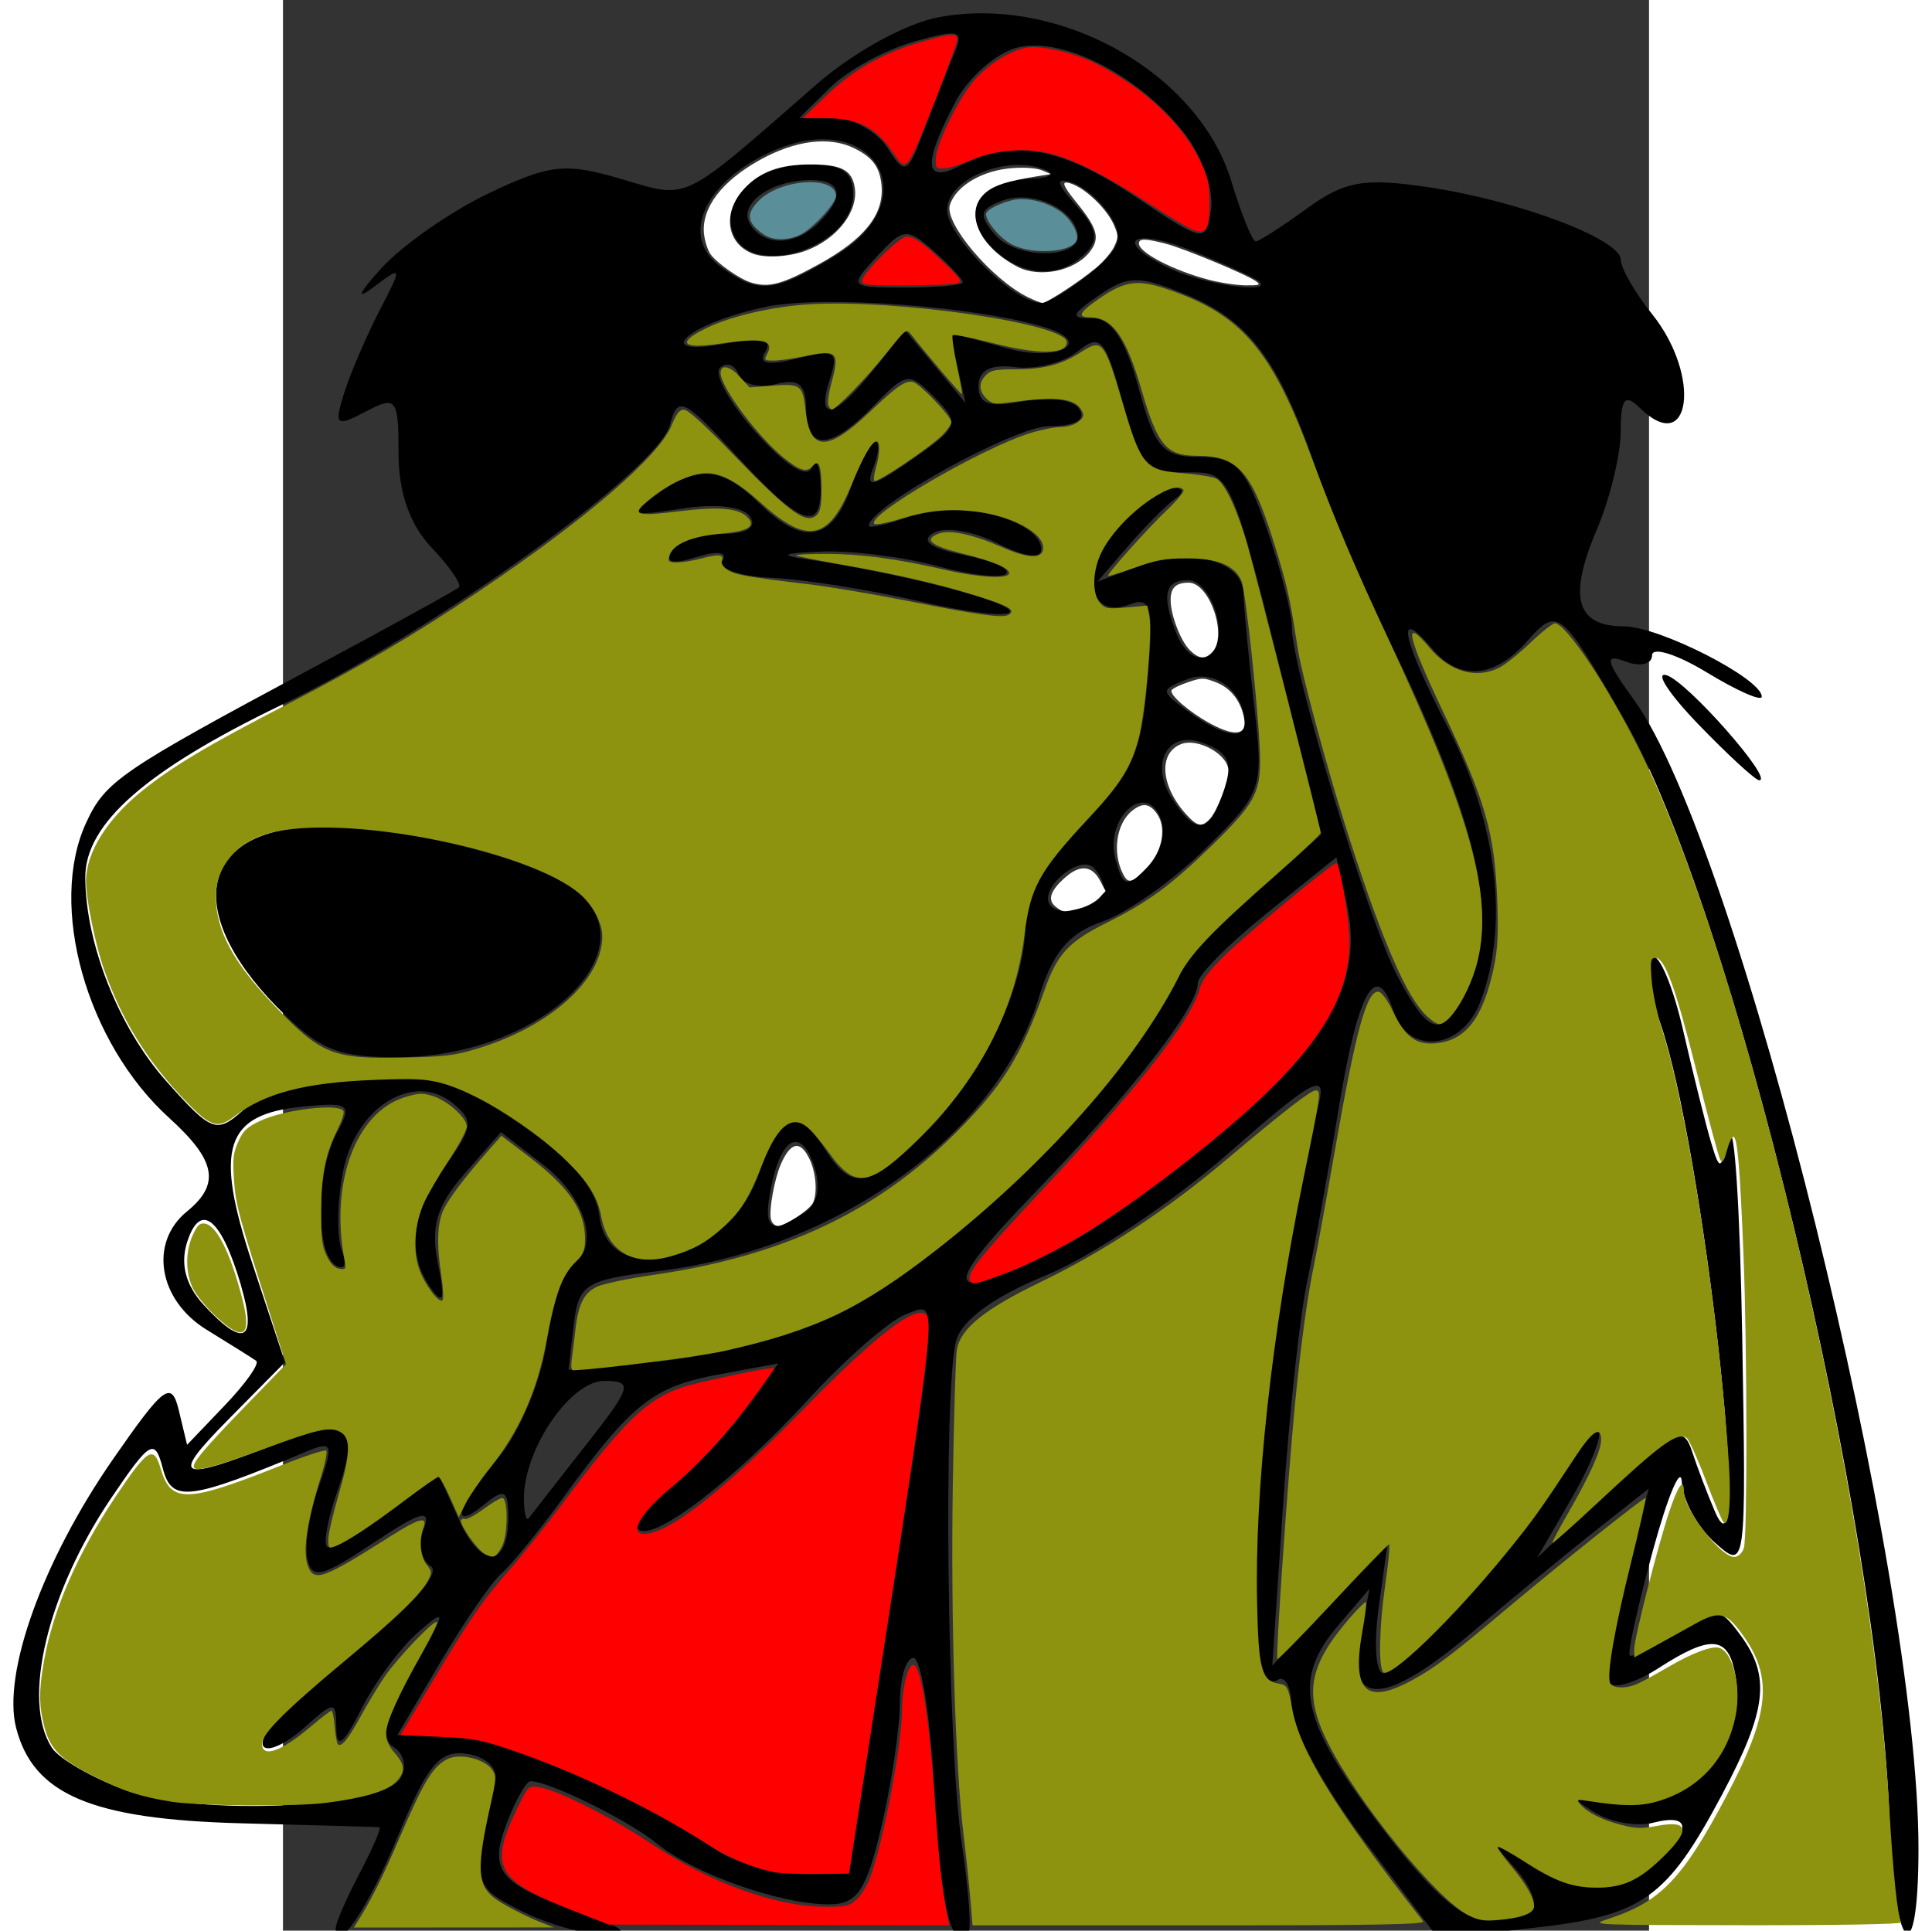 <?xml version="1.0" encoding="UTF-8" standalone="no"?>
<svg
   xmlns:dc="http://purl.org/dc/elements/1.1/"
   xmlns:cc="http://creativecommons.org/ns#"
   xmlns:rdf="http://www.w3.org/1999/02/22-rdf-syntax-ns#"
   xmlns:svg="http://www.w3.org/2000/svg"
   xmlns="http://www.w3.org/2000/svg"
   xmlns:sodipodi="http://sodipodi.sourceforge.net/DTD/sodipodi-0.dtd"
   xmlns:inkscape="http://www.inkscape.org/namespaces/inkscape"
   id="svg8"
   version="1.1"
   viewBox="0 0 210.734 297.866"
   height="72.21pt"
   width="72.252pt"
   sodipodi:docname="muttley.svg"
   inkscape:version="0.92.4 (5da689c313, 2019-01-14)">
  <rect x="0" y="0" width="210.734" height="297.866" fill="#333333" stroke="none"/>
  <title
     id="title6326">Muttley</title>
  <sodipodi:namedview
     pagecolor="#ffffff"
     bordercolor="#66e866"
     borderopacity="1"
     objecttolerance="10"
     gridtolerance="10"
     guidetolerance="10"
     inkscape:pageopacity="0"
     inkscape:pageshadow="2"
     inkscape:window-width="1920"
     inkscape:window-height="1016"
     id="namedview7"
     showgrid="false"
     showguides="true"
     inkscape:guide-bbox="true"
     inkscape:zoom="6.06"
     inkscape:cx="57.101604"
     inkscape:cy="35.006533"
     inkscape:window-x="0"
     inkscape:window-y="27"
     inkscape:window-maximized="1"
     inkscape:current-layer="svg8"
     fit-margin-left="0.5"
     fit-margin-top="0.5"
     fit-margin-right="0.5"
     fit-margin-bottom="-0.3"
     showborder="true"
     inkscape:pagecheckerboard="true"
     borderlayer="false" />
  <defs
     id="defs2" />
  <g
     id="layer1"
     transform="matrix(9.137,0,0,8.979,-1398.481,-633.253)">
    <path
       id="path75"
       d="m 153.95,103.649 c 0,-0.089 0.182,-0.512 0.404,-0.942 0.222,-0.429 0.371,-0.783 0.331,-0.786 -0.04,-0.003 -1.09,-0.033 -2.334,-0.066 -2.525,-0.068 -3.511,-0.494 -3.8,-1.642 -0.235,-0.936 0.454,-2.88 1.634,-4.611 0.866,-1.27 0.99,-1.364 1.114,-0.84 l 0.139,0.59 0.639,-0.681 c 0.352,-0.374 0.589,-0.717 0.528,-0.762 -0.061,-0.045 -0.439,-0.286 -0.839,-0.536 -0.813,-0.509 -0.974,-1.497 -0.331,-2.03 0.569,-0.472 0.493,-0.877 -0.299,-1.608 -1.397,-1.287 -2.05,-3.651 -1.401,-5.075 0.325,-0.713 0.574,-0.886 3.818,-2.655 1.31,-0.714 2.423,-1.338 2.474,-1.387 0.051,-0.049 -0.157,-0.357 -0.463,-0.685 -0.365,-0.392 -0.556,-0.946 -0.556,-1.614 0,-0.951 -0.036,-0.998 -0.554,-0.721 -0.505,0.27 -0.537,0.242 -0.363,-0.321 0.105,-0.34 0.373,-0.975 0.595,-1.412 0.391,-0.767 0.388,-0.781 -0.1,-0.405 -0.307,0.237 -0.254,0.108 0.135,-0.328 0.352,-0.394 1.166,-0.972 1.809,-1.284 1.034,-0.5 1.293,-0.529 2.23,-0.249 1.166,0.349 0.984,0.439 3.301,-1.619 0.632,-0.561 1.516,-1.055 2.076,-1.16 2.035,-0.382 4.372,0.953 4.93,2.815 0.171,0.571 0.357,1.039 0.412,1.039 0.056,0 0.444,-0.253 0.862,-0.563 0.639,-0.472 0.964,-0.532 2.03,-0.372 1.535,0.23 3.273,0.895 3.273,1.252 0,0.143 0.238,0.563 0.529,0.933 0.837,1.064 0.652,2.47 -0.212,1.607 -0.247,-0.247 -0.318,-0.157 -0.318,0.405 0,0.398 -0.182,1.159 -0.405,1.693 -0.487,1.164 -0.349,1.659 0.463,1.66 0.594,9.8e-4 2.323,0.899 2.323,1.207 0,0.087 -0.417,-0.1 -0.926,-0.415 -0.509,-0.315 -0.926,-0.447 -0.926,-0.294 0,0.153 -0.202,0.2 -0.449,0.105 -0.364,-0.14 -0.335,-0.012 0.148,0.666 1.759,2.471 4.799,14.969 4.799,19.731 0,2.181 -0.412,1.817 -0.487,-0.431 -0.177,-5.287 -2.642,-15.713 -4.488,-18.984 -1.066,-1.889 -1.114,-1.928 -1.638,-1.325 -0.549,0.633 -1.136,0.68 -1.594,0.127 -0.635,-0.766 -0.526,-0.204 0.264,1.354 0.835,1.647 1.038,3.415 0.541,4.721 -0.312,0.82 -1.22,0.911 -1.463,0.146 -0.287,-0.904 -0.599,-0.343 -0.921,1.658 -0.17,1.055 -0.41,2.394 -0.533,2.976 -0.124,0.582 -0.307,2.308 -0.408,3.836 l -0.183,2.778 0.974,-1.058 0.974,-1.058 -0.152,1.124 c -0.084,0.618 -0.048,1.124 0.079,1.124 0.349,0 2.487,-2.421 3.024,-3.425 0.259,-0.484 0.532,-0.82 0.606,-0.745 0.074,0.074 -0.128,0.596 -0.449,1.16 l -0.584,1.026 1.225,-1.17 c 1.09,-1.041 1.243,-1.114 1.389,-0.661 0.09,0.28 0.265,0.747 0.388,1.038 0.662,1.56 -0.204,-6.299 -0.926,-8.403 -0.188,-0.547 -0.248,-1.053 -0.133,-1.124 0.115,-0.071 0.35,0.496 0.522,1.26 0.173,0.764 0.384,1.627 0.47,1.918 0.147,0.5 0.164,0.496 0.308,-0.077 0.084,-0.333 0.182,1.204 0.219,3.416 0.068,4.011 0.066,4.02 -0.463,3.541 -0.292,-0.264 -0.542,-0.73 -0.556,-1.035 -0.014,-0.305 -0.233,0.22 -0.487,1.165 -0.254,0.946 -0.431,1.759 -0.394,1.807 0.037,0.048 0.39,-0.124 0.784,-0.382 0.69,-0.452 0.73,-0.451 1.081,0.029 0.521,0.713 0.456,1.291 -0.309,2.754 -0.932,1.783 -1.34,2.075 -3.182,2.283 l -1.606,0.181 -1.238,-1.666 c -0.681,-0.916 -1.238,-1.948 -1.238,-2.293 0,-0.345 -0.105,-0.563 -0.232,-0.484 -0.752,0.465 -0.321,-5.71 0.691,-9.896 0.134,-0.556 -0.099,-0.426 -1.539,0.86 -0.934,0.833 -2.313,1.772 -3.066,2.085 -0.88,0.366 -1.422,0.768 -1.518,1.125 -0.219,0.815 -0.152,6.935 0.094,8.625 0.117,0.8 0.167,1.505 0.113,1.565 -0.287,0.319 -0.471,-0.479 -0.577,-2.495 -0.065,-1.235 -0.222,-2.245 -0.349,-2.245 -0.127,0 -0.231,0.348 -0.231,0.774 0,0.425 -0.14,1.378 -0.31,2.117 -0.256,1.109 -0.411,1.343 -0.887,1.343 -0.821,0 -2.284,-0.526 -2.904,-1.044 -0.478,-0.399 -1.819,-1.072 -2.136,-1.072 -0.07,0 -0.247,0.317 -0.394,0.705 -0.319,0.84 -0.144,1.059 1.24,1.553 0.754,0.269 0.864,0.369 0.417,0.377 -0.335,0.006 -0.973,-0.177 -1.418,-0.407 -0.829,-0.429 -0.833,-0.449 -0.438,-2.238 0.047,-0.213 -0.158,-0.411 -0.476,-0.46 -0.459,-0.071 -0.666,0.178 -1.157,1.387 -0.52,1.28 -1.062,2.097 -1.062,1.599 z m 20.197,-0.312 c 0.097,-0.097 -0.032,-0.417 -0.287,-0.709 -0.458,-0.526 -0.456,-0.527 0.191,-0.088 0.828,0.563 1.552,0.565 2.169,0.007 0.627,-0.567 0.617,-0.87 -0.024,-0.703 -0.279,0.073 -0.726,-0.006 -0.992,-0.175 -0.436,-0.277 -0.422,-0.295 0.139,-0.175 1.346,0.287 2.516,-0.916 2.217,-2.28 -0.126,-0.576 -0.427,-0.584 -1.271,-0.03 -0.363,0.238 -0.732,0.361 -0.819,0.274 -0.087,-0.087 0.022,-0.878 0.243,-1.756 l 0.402,-1.597 -0.906,0.728 c -0.498,0.4 -1.421,1.174 -2.051,1.72 -1.476,1.28 -2.14,1.325 -1.917,0.132 l 0.16,-0.86 -0.524,0.625 c -0.786,0.937 -0.647,1.624 0.692,3.427 0.859,1.155 1.391,1.637 1.808,1.637 0.325,0 0.671,-0.08 0.768,-0.177 z m -10.981,-4.255 c 0.989,-6.508 0.967,-6.184 0.406,-5.972 -0.271,0.103 -1.01,0.758 -1.641,1.457 -1.282,1.42 -2.638,2.472 -2.877,2.232 -0.087,-0.087 0.154,-0.402 0.535,-0.702 0.381,-0.299 0.948,-0.904 1.262,-1.344 l 0.57,-0.8 -1.01,0.19 c -1.101,0.207 -1.464,0.498 -2.606,2.095 -0.416,0.582 -0.893,1.177 -1.058,1.323 -0.166,0.146 -0.629,0.83 -1.03,1.521 l -0.729,1.257 0.871,0.003 c 0.822,0.003 3.143,1.014 4.482,1.952 0.334,0.234 0.982,0.425 1.44,0.425 h 0.833 z m -8.124,1.997 c 0.112,-0.182 0.061,-0.419 -0.113,-0.53 -0.233,-0.147 -0.148,-0.501 0.318,-1.33 0.579,-1.031 0.587,-1.087 0.09,-0.646 -0.3,0.266 -0.731,0.861 -0.959,1.323 -0.294,0.596 -0.416,0.694 -0.42,0.336 -0.006,-0.488 -0.023,-0.489 -0.537,-0.024 -0.533,0.483 -0.923,0.474 -0.579,-0.013 0.101,-0.143 0.817,-0.783 1.591,-1.421 0.845,-0.697 1.291,-1.232 1.116,-1.34 -0.16,-0.099 -0.212,-0.386 -0.116,-0.637 0.136,-0.356 -0.053,-0.302 -0.851,0.241 -0.871,0.592 -1.04,0.633 -1.114,0.268 -0.048,-0.237 0.039,-0.794 0.194,-1.238 0.251,-0.721 0.232,-0.787 -0.177,-0.614 -2.031,0.862 -2.305,0.895 -2.458,0.299 -0.134,-0.521 -0.212,-0.475 -0.866,0.507 -1.084,1.629 -1.52,3.488 -1.007,4.295 0.121,0.192 0.685,0.521 1.253,0.733 1.206,0.449 4.317,0.31 4.637,-0.209 z m 1.819,-4.492 c 0,-0.455 -0.066,-0.491 -0.397,-0.217 -0.608,0.505 -0.472,0.033 0.232,-0.803 0.346,-0.411 0.71,-1.288 0.809,-1.95 0.099,-0.662 0.293,-1.273 0.43,-1.357 0.479,-0.296 0.243,-1.147 -0.474,-1.712 l -0.723,-0.569 -0.614,0.713 c -0.473,0.55 -0.576,0.904 -0.451,1.542 0.122,0.62 0.093,0.729 -0.114,0.432 -0.42,-0.602 -0.341,-1.295 0.241,-2.112 0.466,-0.655 0.48,-0.777 0.124,-1.072 -0.666,-0.553 -1.647,0.073 -1.856,1.186 -0.097,0.515 -0.104,1.122 -0.017,1.349 0.091,0.237 0.047,0.344 -0.103,0.251 -0.347,-0.215 -0.334,-1.618 0.022,-2.283 0.26,-0.485 0.211,-0.523 -0.569,-0.446 -1.326,0.131 -1.51,0.703 -0.864,2.69 l 0.554,1.703 -0.959,0.987 c -1.008,1.038 -0.867,1.091 0.949,0.361 1.064,-0.427 1.276,-0.226 0.899,0.855 -0.163,0.468 -0.244,0.902 -0.18,0.966 0.064,0.064 0.514,-0.188 1.001,-0.559 l 0.885,-0.675 0.346,0.782 c 0.375,0.848 0.83,0.814 0.83,-0.063 z m 1.294,-1.209 c 0.795,-1.031 0.822,-1.124 0.322,-1.124 -0.566,0 -1.352,1.171 -1.352,2.015 0,0.25 0.037,0.405 0.081,0.344 0.045,-0.061 0.471,-0.616 0.948,-1.235 z m 4.125,-2.199 c 1.479,-0.664 4.024,-2.965 5.188,-4.69 0.424,-0.628 0.769,-1.224 0.768,-1.326 -0.001,-0.102 0.528,-0.661 1.176,-1.244 l 1.178,-1.058 -0.52,-2.117 c -1.038,-4.219 -0.986,-4.101 -1.786,-4.101 -0.642,0 -0.767,-0.144 -1.054,-1.218 -0.288,-1.078 -0.375,-1.177 -0.753,-0.863 -0.235,0.195 -0.709,0.318 -1.052,0.273 -0.423,-0.055 -0.625,0.051 -0.625,0.327 0,0.31 0.185,0.372 0.762,0.257 0.433,-0.087 0.839,-0.027 0.942,0.139 0.114,0.184 -0.077,0.291 -0.516,0.291 -0.576,0 -3.04,1.386 -3.04,1.71 0,0.053 0.327,-0.024 0.728,-0.171 0.793,-0.291 2.183,0.077 2.183,0.578 0,0.169 -0.291,0.127 -0.743,-0.106 -0.411,-0.212 -0.894,-0.291 -1.08,-0.176 -0.222,0.137 -0.045,0.266 0.521,0.379 0.472,0.094 0.79,0.239 0.708,0.321 -0.082,0.082 -0.607,0.023 -1.167,-0.133 -0.559,-0.155 -1.434,-0.267 -1.943,-0.248 -0.661,0.025 -0.737,0.062 -0.265,0.132 1.529,0.225 3.44,0.723 3.44,0.897 0,0.103 -0.685,0.025 -1.521,-0.173 -0.837,-0.198 -1.963,-0.38 -2.503,-0.405 -0.54,-0.025 -0.912,-0.157 -0.827,-0.295 0.092,-0.148 -0.088,-0.173 -0.441,-0.061 -0.406,0.129 -0.538,0.096 -0.414,-0.104 0.1,-0.161 0.479,-0.293 0.842,-0.293 0.417,0 0.594,-0.108 0.48,-0.294 -0.109,-0.176 -0.566,-0.234 -1.14,-0.144 -0.884,0.138 -0.919,0.12 -0.445,-0.235 0.693,-0.519 1.106,-0.485 1.735,0.144 0.742,0.742 1.226,0.659 1.548,-0.265 0.152,-0.437 0.339,-0.794 0.414,-0.794 0.076,0 0.06,0.202 -0.035,0.449 -0.14,0.365 -0.017,0.338 0.659,-0.143 0.788,-0.561 0.808,-0.617 0.379,-1.061 -0.432,-0.448 -0.479,-0.441 -1.035,0.143 -0.726,0.762 -1.137,0.78 -1.137,0.051 0,-0.425 -0.124,-0.528 -0.516,-0.425 -0.284,0.074 -0.565,-0.001 -0.625,-0.168 -0.06,-0.166 -0.2,-0.217 -0.312,-0.113 -0.112,0.104 0.161,0.605 0.607,1.113 0.497,0.566 0.861,0.8 0.94,0.604 0.071,-0.176 0.139,-0.051 0.15,0.276 0.03,0.858 -0.316,0.74 -1.423,-0.485 -0.897,-0.993 -0.988,-1.035 -1.122,-0.523 -0.201,0.768 -4,3.553 -6.563,4.811 -2.282,1.12 -3.308,2.038 -3.306,2.959 0.003,1.144 0.57,2.595 1.371,3.507 0.765,0.872 0.844,0.901 1.296,0.493 0.292,-0.264 1.067,-0.47 1.972,-0.524 1.331,-0.079 1.624,0.004 2.725,0.777 0.859,0.603 1.259,1.08 1.317,1.573 0.155,1.31 2.199,0.755 2.689,-0.731 0.353,-1.069 0.648,-1.177 1.125,-0.413 0.454,0.727 0.759,0.668 1.725,-0.331 0.95,-0.982 1.653,-2.492 1.653,-3.552 0,-0.478 0.331,-1.064 0.97,-1.718 0.827,-0.847 0.988,-1.21 1.091,-2.463 0.106,-1.274 0.065,-1.448 -0.306,-1.306 -0.727,0.279 -0.832,-0.639 -0.155,-1.359 0.335,-0.356 0.737,-0.646 0.893,-0.644 0.185,0.003 0.192,0.072 0.02,0.198 -0.146,0.107 -0.497,0.468 -0.781,0.803 l -0.516,0.609 0.687,-0.261 c 0.877,-0.333 1.761,-0.105 1.777,0.458 0.007,0.24 0.088,1.104 0.18,1.92 0.164,1.45 0.146,1.505 -0.822,2.473 -0.545,0.545 -1.33,1.109 -1.746,1.254 -0.561,0.195 -0.837,0.535 -1.07,1.313 -0.704,2.349 -3.411,4.322 -6.439,4.692 -1.218,0.149 -1.33,0.223 -1.41,0.928 l -0.087,0.766 1.543,-0.148 c 0.848,-0.081 2.136,-0.414 2.86,-0.739 z m -9.317,-5.342 c -1.637,-1.701 -1.294,-3.109 0.758,-3.109 1.321,0 3.347,0.493 4.147,1.009 1.531,0.988 -0.372,2.946 -2.872,2.955 -1.016,0.004 -1.334,-0.13 -2.032,-0.856 z m -0.613,4.78 c -0.333,-1.161 -0.687,-1.454 -0.91,-0.753 -0.121,0.381 -0.026,0.747 0.279,1.085 0.675,0.746 0.905,0.625 0.63,-0.332 z m 13.953,-0.713 c 0.463,-0.236 1.617,-1.084 2.564,-1.885 1.85,-1.564 2.439,-2.651 2.149,-3.97 l -0.174,-0.793 -1.17,0.958 c -0.643,0.527 -1.17,1.068 -1.17,1.202 0,0.42 -1.115,1.878 -2.77,3.623 -1.654,1.743 -1.528,1.934 0.57,0.865 z m -4.452,-0.533 c 0.226,-0.143 0.293,-0.437 0.179,-0.794 -0.221,-0.696 -0.565,-0.526 -0.735,0.364 -0.135,0.707 -0.021,0.795 0.555,0.43 z m 11.141,-3.716 c 0.644,-1.204 0.309,-2.843 -1.249,-6.107 -0.453,-0.948 -1.022,-2.311 -1.266,-3.029 -0.617,-1.819 -1.113,-2.488 -2.17,-2.93 -0.8,-0.334 -0.982,-0.333 -1.475,0.013 -0.474,0.332 -0.491,0.394 -0.106,0.394 0.318,0 0.554,0.362 0.775,1.191 0.278,1.038 0.41,1.191 1.032,1.191 0.614,0 0.773,0.174 1.136,1.238 0.232,0.681 0.422,1.441 0.422,1.69 0,0.718 1.291,5.055 1.787,6.002 0.519,0.993 0.733,1.059 1.114,0.348 z m -6.076,-1.854 c 0,-0.106 -0.078,-0.271 -0.174,-0.366 -0.233,-0.233 -0.916,0.35 -0.741,0.633 0.155,0.251 0.915,0.029 0.915,-0.267 z m 0.959,-1.216 c -0.249,-0.648 -0.948,-0.006 -0.763,0.701 0.125,0.48 0.185,0.496 0.538,0.143 0.224,-0.224 0.322,-0.591 0.225,-0.844 z m 0.997,-0.277 c 0.248,-0.647 0.197,-0.834 -0.281,-1.017 -0.59,-0.227 -0.907,0.343 -0.529,0.949 0.373,0.597 0.6,0.616 0.81,0.068 z m 0.421,-1.367 c -0.011,-0.537 -0.507,-0.923 -0.961,-0.747 -0.472,0.183 -0.471,0.203 0.024,0.568 0.564,0.415 0.944,0.488 0.938,0.18 z m -0.46,-1.786 c -0.07,-0.364 -0.291,-0.661 -0.492,-0.661 -0.398,0 -0.455,0.253 -0.205,0.904 0.267,0.697 0.84,0.498 0.698,-0.243 z m -5.815,-4.263 0.544,-0.691 0.509,0.625 0.509,0.625 -0.13,-0.595 c -0.071,-0.327 -0.111,-0.595 -0.087,-0.595 0.024,0 0.428,0.11 0.898,0.245 0.874,0.251 1.512,-0.088 0.667,-0.354 -1.147,-0.361 -3.734,-0.558 -4.696,-0.358 -1.327,0.277 -2.005,0.879 -0.719,0.638 0.615,-0.115 0.818,-0.075 0.688,0.136 -0.129,0.209 0.032,0.245 0.537,0.118 0.64,-0.161 0.703,-0.12 0.551,0.358 -0.235,0.741 0.078,0.676 0.729,-0.152 z m 3.67,-1.673 c 0.499,-0.41 0.568,-0.606 0.341,-0.976 -0.156,-0.255 -0.454,-0.518 -0.661,-0.584 -0.277,-0.088 -0.255,0.018 0.081,0.398 0.354,0.4 0.388,0.59 0.146,0.832 -0.454,0.454 -1.119,0.386 -1.619,-0.166 -0.508,-0.561 -0.161,-1.094 0.736,-1.129 0.303,-0.012 0.391,-0.082 0.2,-0.158 -0.639,-0.256 -1.642,0.168 -1.642,0.694 0,0.465 1.131,1.602 1.594,1.602 0.11,0 0.481,-0.231 0.824,-0.513 z m -4.319,-0.289 c 1.632,-0.995 0.631,-2.611 -1.105,-1.783 -1.121,0.535 -1.504,1.463 -0.812,1.969 0.64,0.468 0.884,0.444 1.918,-0.186 z m -1.709,-0.392 c -0.229,-0.597 0.398,-1.187 1.261,-1.187 0.58,0 0.761,0.124 0.761,0.52 0,0.903 -1.715,1.469 -2.022,0.667 z m 1.44,-0.182 c 0.451,-0.451 0.393,-0.742 -0.146,-0.737 -0.672,0.006 -1.221,0.419 -1.01,0.76 0.238,0.385 0.758,0.374 1.156,-0.023 z m 2.434,1.02 c 0,-0.05 -0.219,-0.289 -0.486,-0.531 -0.455,-0.412 -0.517,-0.406 -0.967,0.091 -0.473,0.523 -0.465,0.531 0.486,0.531 0.532,0 0.967,-0.041 0.967,-0.091 z m 5.005,-0.013 c -0.061,-0.058 -0.557,-0.29 -1.102,-0.516 -1.058,-0.439 -1.397,-0.185 -0.397,0.297 0.563,0.272 1.736,0.442 1.499,0.218 z m -3.066,-0.822 c -0.076,-0.442 -0.78,-0.756 -1.271,-0.568 -0.383,0.147 -0.405,0.247 -0.125,0.584 0.362,0.436 1.472,0.423 1.396,-0.016 z m 1.827,-1.692 c -0.749,-1.004 -2.063,-1.702 -2.84,-1.507 -0.358,0.09 -0.832,0.513 -1.053,0.94 -0.56,1.083 -0.526,1.417 0.11,1.077 0.854,-0.457 1.679,-0.304 2.928,0.545 1.179,0.801 1.192,0.803 1.28,0.222 0.049,-0.323 -0.142,-0.897 -0.425,-1.277 z m -3.91,-1.406 c 0.17,-0.399 0.09,-0.422 -0.682,-0.201 -0.481,0.138 -1.113,0.49 -1.406,0.782 l -0.531,0.531 h 0.586 c 0.322,0 0.73,0.231 0.906,0.512 0.3,0.48 0.339,0.46 0.628,-0.331 0.169,-0.464 0.394,-1.046 0.5,-1.294 z m 12.565,11.53 c -0.501,-0.528 -0.743,-0.908 -0.538,-0.845 0.347,0.106 1.819,1.805 1.564,1.805 -0.063,0 -0.525,-0.432 -1.026,-0.96 z"
       style="fill:#000000;stroke-width:0.265"
       inkscape:connector-curvature="0"
       inkscape:label="line" />
    <path
       style="fill:#8d930e;fill-opacity:1;stroke:none;stroke-width:0.144;stroke-opacity:1"
       d="m 28.475,67.707 c 0.044,-0.296 0.123,-0.927 0.175,-1.401 0.149,-1.363 0.436,-1.933 1.122,-2.234 0.323,-0.142 1.557,-0.398 2.743,-0.569 6.419,-0.928 11.084,-3.109 15.034,-7.03 2.373,-2.356 3.295,-3.834 4.486,-7.192 0.624,-1.761 1.193,-2.377 3.051,-3.304 2.102,-1.049 3.241,-1.884 5.264,-3.858 2.085,-2.034 2.409,-2.603 2.409,-4.228 0,-1.726 -0.7,-8.442 -0.934,-8.97 -0.341,-0.767 -1.187,-1.11 -2.729,-1.107 -1.087,0.002 -1.497,0.075 -2.576,0.461 -0.706,0.252 -1.305,0.436 -1.332,0.409 -0.077,-0.077 1.972,-2.366 2.955,-3.301 0.485,-0.462 0.845,-0.898 0.801,-0.97 -0.171,-0.277 -0.785,-0.106 -1.621,0.452 -1.054,0.704 -2.039,1.77 -2.483,2.686 -0.431,0.891 -0.456,2.033 -0.054,2.479 0.264,0.293 0.372,0.311 1.321,0.226 l 1.034,-0.093 0.103,0.544 c 0.15,0.796 -0.192,4.725 -0.525,6.027 -0.375,1.466 -0.898,2.299 -2.579,4.107 -2.382,2.562 -2.825,3.372 -3.112,5.697 -0.471,3.821 -2.283,7.281 -5.391,10.297 -1.684,1.634 -2.436,2.045 -3.176,1.735 -0.288,-0.12 -0.706,-0.513 -1.036,-0.974 -0.304,-0.425 -0.748,-0.982 -0.987,-1.239 -0.886,-0.952 -1.655,-0.449 -2.464,1.613 -0.672,1.712 -1.076,2.363 -1.961,3.159 -0.871,0.783 -1.456,1.106 -2.615,1.443 -1.826,0.531 -3.136,-0.229 -3.459,-2.006 -0.165,-0.91 -0.63,-1.665 -1.645,-2.671 -1.73,-1.716 -4.604,-3.51 -6.339,-3.958 -0.766,-0.198 -1.341,-0.225 -3.23,-0.153 -3.535,0.134 -5.507,0.645 -7.065,1.83 C 10.841,56.235 10.49,56.126 9.28,54.875 7.344,52.874 6.073,50.83 5.177,48.276 4.753,47.067 4.283,44.766 4.283,43.895 c 0,-1.415 1.043,-3.093 2.8,-4.507 1.526,-1.228 3.268,-2.267 7.257,-4.327 3.642,-1.882 6.31,-3.453 9.453,-5.568 5.387,-3.625 9.032,-6.762 9.662,-8.316 0.238,-0.585 0.386,-0.772 0.612,-0.772 0.197,0 1.048,0.776 2.504,2.283 2.777,2.875 3.604,3.469 4.117,2.955 0.169,-0.169 0.23,-0.504 0.228,-1.262 -0.003,-1.171 -0.132,-1.533 -0.423,-1.182 -0.298,0.359 -0.649,0.262 -1.471,-0.408 -1.301,-1.06 -3.132,-3.52 -3.132,-4.208 0,-0.445 0.456,-0.363 0.945,0.172 l 0.497,0.543 1.141,-0.088 c 1.395,-0.108 1.506,-0.025 1.645,1.222 0.232,2.083 1.088,2.097 3.235,0.053 1.324,-1.261 1.776,-1.567 2.137,-1.453 0.365,0.116 1.893,1.724 1.893,1.992 0,0.115 -0.21,0.416 -0.467,0.668 -0.639,0.628 -3.243,2.378 -3.362,2.259 -0.053,-0.053 -0.021,-0.346 0.071,-0.652 0.201,-0.67 0.217,-1.313 0.033,-1.313 -0.234,0 -0.666,0.748 -1.24,2.146 -1.158,2.82 -2.208,3.018 -4.583,0.865 -1.062,-0.963 -1.903,-1.422 -2.609,-1.427 -0.876,-0.006 -2.22,0.66 -3.195,1.585 -0.522,0.495 -0.172,0.556 1.79,0.312 1.956,-0.243 2.948,-0.16 3.389,0.281 0.469,0.469 0.081,0.71 -1.357,0.841 -1.616,0.147 -2.548,0.623 -2.548,1.3 0,0.196 0.74,0.16 1.664,-0.081 0.863,-0.225 1.102,-0.192 0.977,0.135 -0.044,0.114 0.079,0.302 0.286,0.438 0.381,0.249 0.976,0.356 4.042,0.72 1.027,0.122 3.29,0.504 5.028,0.848 3.535,0.7 4.649,0.851 4.939,0.67 0.366,-0.229 0.012,-0.437 -1.606,-0.943 -1.89,-0.592 -4.001,-1.078 -6.851,-1.578 -1.132,-0.199 -2.091,-0.394 -2.132,-0.435 -0.04,-0.04 0.632,-0.073 1.495,-0.073 1.734,9.34e-4 3.488,0.235 5.878,0.783 1.773,0.407 3.233,0.484 3.233,0.172 0,-0.256 -0.801,-0.592 -2.299,-0.964 -1.617,-0.402 -1.983,-0.708 -1.202,-1.005 0.539,-0.205 1.692,0.039 3.096,0.657 1.325,0.583 2.029,0.624 2.1,0.123 0.111,-0.776 -1.575,-1.694 -3.466,-1.888 -1.316,-0.135 -2.33,-0.026 -3.721,0.4 -0.61,0.187 -1.16,0.289 -1.221,0.226 -0.412,-0.419 5.357,-3.777 7.77,-4.522 0.542,-0.167 1.229,-0.304 1.528,-0.304 0.311,0 0.681,-0.112 0.866,-0.261 0.27,-0.218 0.296,-0.31 0.161,-0.563 -0.332,-0.621 -1.241,-0.712 -3.775,-0.379 -0.557,0.073 -0.715,0.038 -0.97,-0.217 -0.382,-0.382 -0.388,-0.795 -0.017,-1.166 0.241,-0.241 0.479,-0.287 1.486,-0.287 1.404,0 2.27,-0.23 3.26,-0.865 1.047,-0.672 1.143,-0.551 2.08,2.611 0.911,3.074 1.096,3.287 2.993,3.431 0.736,0.056 1.484,0.18 1.664,0.276 0.408,0.219 1.035,1.555 1.52,3.239 0.45,1.564 3.664,14.186 3.664,14.39 0,0.079 -0.95,0.979 -2.111,2 -3.323,2.921 -4.392,4.039 -4.977,5.205 -2.118,4.22 -6.732,9.42 -12.031,13.558 -3.758,2.935 -6.098,4.049 -10.62,5.056 -1.252,0.279 -6.56,0.951 -7.511,0.951 -0.071,0 -0.093,-0.242 -0.049,-0.539 z M 23.744,52.239 c 3.655,-1.1 6.265,-3.444 6.253,-5.615 -0.004,-0.652 -0.461,-1.526 -1.084,-2.074 -2.547,-2.237 -11.842,-4.059 -15.528,-3.044 -1.615,0.445 -2.639,1.68 -2.631,3.172 0.01,1.683 0.869,3.273 2.933,5.43 2.308,2.411 2.884,2.642 6.401,2.568 2.071,-0.044 2.533,-0.099 3.656,-0.437 z"
       id="path6192"
       inkscape:connector-curvature="0"
       transform="matrix(0.339,0,0,0.345,148.279,70.525)"
       inkscape:label="skin1" />
    <path
       style="fill:#8d930e;fill-opacity:1;stroke:none;stroke-width:0.144;stroke-opacity:1"
       d="m 73.126,95.388 c -1.585,-0.809 -5.507,-5.625 -6.984,-8.575 -1.227,-2.451 -0.982,-3.837 1.106,-6.253 0.395,-0.457 0.749,-0.801 0.786,-0.763 0.037,0.037 -0.044,0.689 -0.18,1.448 -0.543,3.014 0.167,3.7 2.507,2.423 1.083,-0.591 1.973,-1.262 4.527,-3.414 2.703,-2.277 7.003,-5.708 7.07,-5.642 0.031,0.031 -0.3,1.497 -0.736,3.257 -0.805,3.247 -1.201,5.516 -1.037,5.944 0.109,0.283 0.772,0.313 1.35,0.06 0.221,-0.097 0.919,-0.477 1.551,-0.846 1.232,-0.718 2.215,-1.08 2.567,-0.945 0.658,0.252 1.058,1.887 0.805,3.284 -0.395,2.178 -1.817,3.755 -3.936,4.363 -0.846,0.243 -1.734,0.237 -3.387,-0.023 -0.59,-0.093 -0.629,-0.081 -0.451,0.135 0.344,0.416 1.095,0.802 2.025,1.04 0.764,0.196 1.046,0.205 1.821,0.059 1.639,-0.309 1.683,0.241 0.138,1.702 -1.102,1.042 -1.903,1.388 -3.175,1.371 -1.246,-0.017 -1.95,-0.273 -3.564,-1.294 -0.696,-0.44 -1.296,-0.77 -1.334,-0.732 -0.038,0.038 0.247,0.449 0.634,0.914 0.782,0.94 1.175,1.623 1.175,2.045 0,0.349 -0.612,0.582 -1.796,0.684 -0.704,0.061 -0.976,0.016 -1.484,-0.243 z"
       id="path6202"
       inkscape:connector-curvature="0"
       transform="matrix(0.339,0,0,0.345,148.279,70.525)"
       inkscape:label="skin2" />
    <path
       style="fill:#8d930e;fill-opacity:1;stroke:none;stroke-width:0.144;stroke-opacity:1"
       d="m 41.254,20.176 c -0.048,-0.125 0.019,-0.609 0.148,-1.075 0.436,-1.57 0.307,-1.702 -1.332,-1.357 -0.57,0.12 -1.261,0.218 -1.536,0.218 -0.46,0 -0.486,-0.023 -0.339,-0.299 0.39,-0.729 -0.175,-0.857 -2.38,-0.538 -1.904,0.275 -2.13,-0.072 -0.538,-0.825 1.193,-0.564 3.225,-1.028 4.995,-1.139 4.359,-0.274 12.858,0.968 12.858,1.88 0,0.628 -1.394,0.639 -3.762,0.031 -1.003,-0.258 -1.866,-0.425 -1.92,-0.372 -0.053,0.053 0.039,0.726 0.205,1.496 0.166,0.769 0.282,1.418 0.258,1.442 -0.036,0.036 -1.761,-1.99 -2.55,-2.996 -0.22,-0.28 -0.26,-0.248 -1.241,0.982 -0.934,1.171 -2.493,2.78 -2.694,2.78 -0.047,0 -0.124,-0.103 -0.172,-0.228 z"
       id="path6210"
       inkscape:connector-curvature="0"
       transform="matrix(0.339,0,0,0.345,148.279,70.525)"
       inkscape:label="skin3" />
    <path
       style="fill:#8d930e;fill-opacity:1;stroke:none;stroke-width:0.144;stroke-opacity:1"
       d="m 70.872,50.409 c -0.984,-1.089 -2.248,-4.133 -3.9,-9.389 -0.955,-3.039 -2.148,-7.48 -2.335,-8.692 -0.371,-2.404 -0.5,-3.015 -0.975,-4.597 -1.27,-4.232 -1.91,-5.025 -4.065,-5.028 -1.499,-0.003 -1.944,-0.53 -2.729,-3.236 -0.781,-2.692 -1.463,-3.66 -2.58,-3.66 -0.598,0 -0.55,-0.204 0.172,-0.731 1.469,-1.07 2.103,-1.193 3.596,-0.696 3.763,1.254 5.264,2.997 7.291,8.466 1.126,3.039 2.067,5.265 3.766,8.908 4.135,8.865 5.247,12.843 4.489,16.058 -0.36,1.528 -1.369,3.194 -1.934,3.194 -0.142,0 -0.5,-0.268 -0.797,-0.596 z"
       id="path6212"
       inkscape:connector-curvature="0"
       transform="matrix(0.339,0,0,0.345,148.279,70.525)"
       inkscape:label="skin4" />
    <path
       style="fill:#8d930e;fill-opacity:1;stroke:none;stroke-width:0.144;stroke-opacity:1"
       d="m 16.352,76.672 c 0,-0.261 0.23,-1.259 0.511,-2.218 0.616,-2.103 0.625,-2.877 0.038,-3.157 -0.505,-0.241 -1.148,-0.094 -3.668,0.839 -2.331,0.863 -3.371,1.152 -3.548,0.986 -0.187,-0.176 0.364,-0.845 2.597,-3.151 l 1.963,-2.028 -0.766,-2.398 c -1.596,-4.996 -1.743,-5.539 -1.825,-6.788 -0.069,-1.037 -0.036,-1.331 0.209,-1.885 0.241,-0.545 0.421,-0.72 1.061,-1.029 1.207,-0.584 4.036,-0.915 4.187,-0.491 0.035,0.099 -0.083,0.473 -0.263,0.832 -0.639,1.277 -0.843,2.262 -0.849,4.088 -0.005,1.444 0.041,1.817 0.282,2.299 0.194,0.388 0.398,0.59 0.629,0.623 0.315,0.045 0.334,0.012 0.25,-0.431 -0.731,-3.843 0.554,-7.342 2.978,-8.106 0.68,-0.214 0.889,-0.226 1.39,-0.076 0.747,0.224 1.721,1.087 1.721,1.526 0,0.18 -0.398,0.932 -0.885,1.671 -0.487,0.74 -1.044,1.691 -1.239,2.115 -0.468,1.017 -0.574,2.34 -0.262,3.277 0.254,0.766 0.995,1.768 1.176,1.591 0.061,-0.06 0.034,-0.609 -0.059,-1.221 -0.238,-1.564 -0.206,-2.594 0.101,-3.268 0.258,-0.567 1.087,-1.661 2.282,-3.013 l 0.611,-0.691 1.36,1.036 c 2.005,1.527 2.796,2.679 2.802,4.08 0.003,0.583 -0.066,0.763 -0.432,1.129 -0.726,0.726 -1.051,1.602 -1.5,4.041 -0.445,2.42 -1.364,4.473 -2.809,6.277 -0.475,0.593 -1.016,1.382 -1.204,1.754 l -0.341,0.677 -0.447,-1 c -0.246,-0.55 -0.502,-1 -0.569,-1 -0.067,0 -0.805,0.515 -1.641,1.143 -1.693,1.275 -2.934,2.096 -3.479,2.303 -0.342,0.13 -0.362,0.111 -0.362,-0.336 z"
       id="path6214"
       inkscape:connector-curvature="0"
       transform="matrix(0.339,0,0,0.345,148.279,70.525)"
       inkscape:label="skin5" />
    <path
       style="fill:#8d930e;fill-opacity:1;stroke:none;stroke-width:0.144;stroke-opacity:1"
       d="M 10.766,65.581 C 10.293,65.143 9.772,64.509 9.609,64.171 9.232,63.393 9.229,62.337 9.6,61.519 9.826,61.021 9.945,60.907 10.202,60.944 c 0.588,0.085 1.273,1.453 1.857,3.71 0.498,1.922 0.094,2.211 -1.293,0.927 z"
       id="path6216"
       inkscape:connector-curvature="0"
       transform="matrix(0.339,0,0,0.345,148.279,70.525)"
       inkscape:label="skin6" />
    <path
       style="fill:#8d930e;fill-opacity:1;stroke:none;stroke-width:0.144;stroke-opacity:1"
       d="M 8.517,89.732 C 7.014,89.498 6.068,89.183 4.563,88.413 2.993,87.61 2.495,87.099 2.207,85.995 1.936,84.953 1.933,84.18 2.193,82.721 c 0.46,-2.579 1.687,-5.384 3.604,-8.238 1.571,-2.339 1.859,-2.513 2.208,-1.331 0.511,1.732 1.286,1.712 5.975,-0.156 1.185,-0.472 2.205,-0.807 2.268,-0.744 0.063,0.063 -0.055,0.647 -0.26,1.299 -0.739,2.339 -0.941,3.822 -0.619,4.531 0.32,0.701 0.793,0.52 4.058,-1.552 1.442,-0.915 1.887,-1.034 1.663,-0.443 -0.234,0.615 -0.166,1.428 0.154,1.834 0.275,0.35 0.28,0.401 0.068,0.81 -0.339,0.656 -1.622,1.894 -4.097,3.956 -2.96,2.465 -4.166,3.667 -4.166,4.152 0,0.74 0.961,0.405 2.436,-0.849 0.51,-0.434 0.971,-0.788 1.024,-0.788 0.053,0 0.126,0.356 0.162,0.79 0.036,0.435 0.107,0.832 0.158,0.882 0.169,0.169 0.511,-0.248 1.12,-1.362 0.331,-0.606 0.863,-1.489 1.182,-1.963 0.624,-0.928 2.495,-2.893 2.629,-2.759 0.045,0.045 -0.277,0.719 -0.714,1.498 -1.219,2.173 -1.819,3.504 -1.819,4.04 0,0.337 0.133,0.639 0.431,0.979 0.535,0.609 0.543,0.965 0.035,1.474 -0.435,0.435 -1.623,0.782 -3.483,1.017 -1.512,0.191 -6.309,0.152 -7.691,-0.063 z"
       id="path6220"
       inkscape:connector-curvature="0"
       transform="matrix(0.339,0,0,0.345,148.279,70.525)"
       inkscape:label="skin7" />
    <path
       style="fill:#fe0000;fill-opacity:1;stroke:none;stroke-width:0.144;stroke-opacity:1"
       d="M 44.511,7.654 C 43.634,6.344 42.791,5.903 41.135,5.891 l -1.149,-0.009 1.167,-1.118 c 1.358,-1.301 2.793,-2.114 4.711,-2.67 1.492,-0.432 1.809,-0.454 1.809,-0.125 0,0.133 -0.455,1.401 -1.011,2.818 -1.493,3.806 -1.508,3.826 -2.15,2.867 z"
       id="path6250"
       inkscape:connector-curvature="0"
       transform="matrix(0.339,0,0,0.345,148.279,70.525)"
       inkscape:label="red1" />
    <path
       style="fill:#8d930e;fill-opacity:1;stroke:none;stroke-width:0.144;stroke-opacity:1"
       d="M 24.138,77.39 C 23.787,77.196 22.962,76.051 22.961,75.757 c -3.38e-4,-0.096 0.083,-0.143 0.184,-0.104 0.102,0.039 0.535,-0.19 0.963,-0.51 0.428,-0.319 0.846,-0.558 0.929,-0.531 0.274,0.09 0.255,1.843 -0.026,2.389 -0.298,0.579 -0.426,0.636 -0.872,0.389 z"
       id="path6306"
       inkscape:connector-curvature="0"
       transform="matrix(0.339,0,0,0.345,148.279,70.525)"
       inkscape:label="skin8" />
    <path
       style="fill:#fe0000;fill-opacity:1;stroke:none;stroke-width:0.144;stroke-opacity:1"
       d="M 59.355,11.426 C 59.105,11.319 58.142,10.738 57.216,10.134 55.143,8.783 53.542,7.967 52.375,7.668 51.107,7.343 49.583,7.459 48.39,7.972 c -0.514,0.221 -1.128,0.409 -1.365,0.418 -0.404,0.016 -0.43,-0.015 -0.417,-0.495 0.02,-0.742 1.19,-3.096 1.96,-3.947 0.708,-0.782 1.749,-1.424 2.552,-1.572 0.713,-0.132 2.386,0.252 3.464,0.795 2.424,1.221 4.288,2.969 5.201,4.877 0.378,0.79 0.448,1.104 0.452,2.042 0.006,1.364 -0.174,1.638 -0.882,1.336 z"
       id="path6232"
       inkscape:connector-curvature="0"
       transform="matrix(0.339,0,0,0.345,148.279,70.525)"
       inkscape:label="red2" />
    <path
       style="fill:#fe0000;fill-opacity:1;stroke:none;stroke-width:0.144;stroke-opacity:1"
       d="m 42.93,13.997 c 0,-0.364 1.864,-2.213 2.231,-2.213 0.379,0 0.866,0.351 1.973,1.421 0.695,0.671 0.787,0.817 0.575,0.901 -0.139,0.055 -1.272,0.105 -2.516,0.11 -1.981,0.009 -2.263,-0.018 -2.263,-0.219 z"
       id="path6252"
       inkscape:connector-curvature="0"
       transform="matrix(0.339,0,0,0.345,148.279,70.525)"
       inkscape:label="red3" />
    <path
       style="fill:#fe0000;fill-opacity:1;stroke:none;stroke-width:0.144;stroke-opacity:1"
       d="m 38.547,93.244 c -1.106,-0.224 -2.254,-0.709 -3.362,-1.42 -2.748,-1.763 -6.566,-3.593 -9.71,-4.656 -1.565,-0.529 -1.9,-0.59 -3.629,-0.666 l -1.905,-0.083 1.549,-2.586 c 1.985,-3.313 2.48,-4.032 3.916,-5.684 0.649,-0.746 1.826,-2.22 2.617,-3.275 3.071,-4.099 4.163,-5.16 5.942,-5.772 0.741,-0.255 4.514,-1.046 4.596,-0.964 0.019,0.019 -0.409,0.642 -0.951,1.385 -1.309,1.793 -2.779,3.397 -4.213,4.594 -1.788,1.494 -2.218,2.611 -0.847,2.2 1.365,-0.409 3.987,-2.569 7.605,-6.266 3.403,-3.477 5.337,-4.98 5.934,-4.611 0.399,0.246 0.118,2.476 -2.196,17.458 l -1.609,10.416 -1.58,0.022 c -0.869,0.012 -1.84,-0.03 -2.156,-0.094 z"
       id="path6254"
       inkscape:connector-curvature="0"
       transform="matrix(0.339,0,0,0.345,148.279,70.525)"
       inkscape:label="red4" />
    <path
       style="fill:#fe0000;fill-opacity:1;stroke:none;stroke-width:0.144;stroke-opacity:1"
       d="m 48.32,63.795 c -0.211,-0.341 0.471,-1.199 3.639,-4.583 4.859,-5.191 7.37,-8.406 7.794,-9.981 0.106,-0.394 0.455,-0.861 1.182,-1.585 1.065,-1.06 5.533,-4.758 5.631,-4.66 0.202,0.202 0.644,2.899 0.644,3.928 0,3.277 -2.155,6.22 -7.866,10.739 -3.876,3.067 -6.931,4.94 -9.634,5.907 -1.172,0.419 -1.267,0.435 -1.39,0.235 z"
       id="path6256"
       inkscape:connector-curvature="0"
       transform="matrix(0.339,0,0,0.345,148.279,70.525)"
       inkscape:label="red5" />
    <path
       style="fill:#ffffff;fill-opacity:1;stroke:none;stroke-width:0.144;stroke-opacity:1"
       d="m 38.397,60.725 c -0.11,-0.439 0.176,-2.018 0.498,-2.751 0.498,-1.132 0.992,-1.194 1.452,-0.182 0.307,0.676 0.369,1.695 0.131,2.14 -0.188,0.352 -1.386,1.13 -1.739,1.13 -0.149,0 -0.292,-0.141 -0.341,-0.338 z"
       id="path6258"
       inkscape:connector-curvature="0"
       transform="matrix(0.339,0,0,0.345,148.279,70.525)"
       inkscape:label="white1" />
    <path
       style="fill:#ffffff;fill-opacity:1;stroke:none;stroke-width:0.144;stroke-opacity:1"
       d="m 52.563,45.149 c -0.406,-0.329 -0.245,-0.801 0.497,-1.452 0.732,-0.643 1.323,-0.59 1.72,0.152 l 0.284,0.531 -0.332,0.353 c -0.183,0.194 -0.614,0.424 -0.958,0.511 -0.814,0.205 -0.843,0.203 -1.211,-0.095 z"
       id="path6260"
       inkscape:connector-curvature="0"
       transform="matrix(0.339,0,0,0.345,148.279,70.525)"
       inkscape:label="white2" />
    <path
       style="fill:#ffffff;fill-opacity:1;stroke:none;stroke-width:0.144;stroke-opacity:1"
       d="m 55.942,43.552 c -0.558,-1.078 -0.348,-2.547 0.453,-3.177 0.494,-0.389 0.824,-0.364 1.18,0.09 0.553,0.703 0.35,1.906 -0.465,2.758 -0.73,0.763 -0.916,0.816 -1.167,0.329 z"
       id="path6262"
       inkscape:connector-curvature="0"
       transform="matrix(0.339,0,0,0.345,148.279,70.525)"
       inkscape:label="white3" />
    <path
       style="fill:#ffffff;fill-opacity:1;stroke:none;stroke-width:0.144;stroke-opacity:1"
       d="m 59.102,40.589 c -1.303,-1.423 -1.43,-3.088 -0.267,-3.53 0.831,-0.316 2.342,0.53 2.342,1.311 0,0.561 -0.544,2.002 -0.905,2.399 -0.403,0.443 -0.631,0.407 -1.169,-0.18 z"
       id="path6264"
       inkscape:connector-curvature="0"
       transform="matrix(0.339,0,0,0.345,148.279,70.525)"
       inkscape:label="white4" />
    <path
       style="fill:#ffffff;fill-opacity:1;stroke:none;stroke-width:0.144;stroke-opacity:1"
       d="m 60.265,36.032 c -1.028,-0.558 -2.047,-1.439 -1.913,-1.655 0.054,-0.087 0.426,-0.268 0.826,-0.401 0.682,-0.227 0.768,-0.227 1.361,2.04e-4 0.676,0.258 1.15,0.794 1.365,1.546 0.308,1.073 -0.27,1.252 -1.639,0.51 z"
       id="path6266"
       inkscape:connector-curvature="0"
       transform="matrix(0.339,0,0,0.345,148.279,70.525)"
       inkscape:label="white5" />
    <path
       style="fill:#ffffff;fill-opacity:1;stroke:none;stroke-width:0.144;stroke-opacity:1"
       d="m 59.261,32.385 c -0.465,-0.465 -0.958,-1.751 -0.958,-2.5 0,-0.612 0.261,-0.862 0.899,-0.862 1.035,0 1.941,2.612 1.193,3.438 -0.359,0.396 -0.683,0.375 -1.134,-0.077 z"
       id="path6268"
       inkscape:connector-curvature="0"
       transform="matrix(0.339,0,0,0.345,148.279,70.525)"
       inkscape:label="white6" />
    <path
       style="fill:#ffffff;fill-opacity:1;stroke:none;stroke-width:0.144;stroke-opacity:1"
       d="m 37.411,14.076 c -0.558,-0.167 -1.668,-0.937 -2.01,-1.394 -0.151,-0.202 -0.304,-0.674 -0.34,-1.049 -0.123,-1.275 0.888,-2.609 2.77,-3.655 1.799,-1 3.504,-1.206 4.749,-0.574 0.91,0.462 1.25,0.941 1.327,1.867 0.118,1.427 -0.871,2.655 -3.143,3.903 -1.807,0.992 -2.462,1.169 -3.352,0.902 z m 2.731,-1.591 c 1.566,-0.586 2.627,-1.97 2.425,-3.164 -0.144,-0.854 -0.674,-1.128 -2.182,-1.128 -1.551,-7.058e-4 -2.536,0.359 -3.323,1.213 -1.088,1.18 -0.893,2.703 0.412,3.223 0.609,0.243 1.806,0.178 2.668,-0.144 z"
       id="path6270"
       inkscape:connector-curvature="0"
       transform="matrix(0.339,0,0,0.345,148.279,70.525)"
       inkscape:label="white7" />
    <path
       style="fill:#ffffff;fill-opacity:1;stroke:none;stroke-width:0.144;stroke-opacity:1"
       d="m 51.191,14.803 c -1.808,-0.896 -4.168,-3.688 -3.882,-4.592 0.306,-0.965 1.647,-1.745 3.163,-1.84 0.628,-0.039 1.167,0.005 1.437,0.119 l 0.431,0.182 -0.79,0.128 c -1.377,0.223 -2.033,0.434 -2.454,0.788 -1.115,0.939 -0.356,2.707 1.592,3.707 1.097,0.563 2.838,0.204 3.578,-0.737 0.536,-0.681 0.407,-1.168 -0.656,-2.476 -0.701,-0.863 -0.775,-1.095 -0.3,-0.947 0.753,0.234 1.842,1.287 2.188,2.115 0.208,0.499 0.207,0.586 -0.009,1.042 -0.13,0.274 -0.536,0.748 -0.902,1.054 -0.798,0.666 -2.443,1.742 -2.664,1.742 -0.087,-6.2e-5 -0.416,-0.128 -0.732,-0.285 z"
       id="path6272"
       inkscape:connector-curvature="0"
       transform="matrix(0.339,0,0,0.345,148.279,70.525)"
       inkscape:label="white8" />
    <path
       style="fill:#ffffff;fill-opacity:1;stroke:none;stroke-width:0.144;stroke-opacity:1"
       d="m 60.187,13.932 c -1.745,-0.457 -3.464,-1.35 -3.464,-1.799 0,-0.262 0.308,-0.259 1.353,0.013 0.917,0.239 4.069,1.553 4.49,1.872 0.234,0.177 0.176,0.199 -0.527,0.196 -0.435,-0.002 -1.268,-0.128 -1.852,-0.281 z"
       id="path6276"
       inkscape:connector-curvature="0"
       transform="matrix(0.339,0,0,0.345,148.279,70.525)"
       inkscape:label="white9" />
    <path
       style="fill:#5a8e99;fill-opacity:1;stroke:none;stroke-width:0.144;stroke-opacity:1"
       d="m 50.43,12.196 c -0.594,-0.294 -1.321,-1.136 -1.321,-1.53 0,-0.261 1.113,-0.743 1.725,-0.747 0.684,-0.004 1.382,0.211 1.959,0.604 0.525,0.357 0.961,1.112 0.834,1.444 -0.231,0.602 -2.164,0.741 -3.197,0.229 z"
       id="path6282"
       inkscape:connector-curvature="0"
       transform="matrix(0.339,0,0,0.345,148.279,70.525)"
       inkscape:label="blue1" />
    <path
       style="fill:#5a8e99;fill-opacity:1;stroke:none;stroke-width:0.144;stroke-opacity:1"
       d="m 38.042,11.683 c -0.848,-0.584 -0.91,-1.025 -0.24,-1.695 1.093,-1.093 3.836,-1.252 3.836,-0.223 0,0.364 -1.182,1.646 -1.779,1.929 -0.635,0.301 -1.369,0.297 -1.816,-0.012 z"
       id="path6294"
       inkscape:connector-curvature="0"
       transform="matrix(0.339,0,0,0.345,148.279,70.525)"
       inkscape:label="blue2" />
    <path
       style="fill:#8d930e;fill-opacity:1;stroke:none;stroke-width:0.013;stroke-miterlimit:4;stroke-dasharray:none;stroke-opacity:1"
       d="m 17.719,95.853 c 0.707,-1.1 1.301,-2.273 2.165,-4.281 1.24,-2.879 1.667,-3.584 2.401,-3.958 0.615,-0.314 1.864,-0.011 2.237,0.543 0.203,0.301 0.194,0.467 -0.085,1.713 -0.702,3.135 -0.673,3.987 0.161,4.646 0.399,0.316 1.576,0.929 2.404,1.253 l 0.588,0.23 -4.984,0.003 -4.984,0.003 z"
       id="path6314"
       inkscape:connector-curvature="0"
       transform="matrix(0.339,0,0,0.345,148.279,70.525)"
       inkscape:label="skin8" />
    <path
       style="fill:#8d930e;fill-opacity:1;stroke:none;stroke-width:0.033;stroke-miterlimit:4;stroke-dasharray:none;stroke-opacity:1"
       d="m 80.072,95.583 c 2.622,-0.848 3.726,-1.992 5.908,-6.124 2.181,-4.131 2.351,-5.938 0.762,-8.104 -0.783,-1.067 -1.137,-1.138 -2.331,-0.469 -0.526,0.294 -1.42,0.789 -1.987,1.1 l -1.031,0.565 v -0.419 c 0,-0.534 1.147,-5.037 1.738,-6.823 0.433,-1.31 0.737,-1.732 0.737,-1.025 0,0.924 1.893,3.354 2.539,3.26 0.194,-0.028 0.383,-0.223 0.449,-0.461 0.172,-0.62 0.16,-9.934 -0.017,-14.439 -0.177,-4.481 -0.307,-6.023 -0.509,-6.023 -0.077,0 -0.224,0.312 -0.326,0.694 -0.144,0.536 -0.22,0.635 -0.333,0.433 -0.08,-0.143 -0.597,-2.071 -1.149,-4.283 -1.061,-4.253 -1.601,-5.755 -2.07,-5.755 -0.243,0 -0.268,0.144 -0.192,1.114 0.048,0.613 0.284,1.729 0.526,2.48 1.269,3.946 2.866,14.358 3.325,21.679 0.114,1.823 -0.007,3.102 -0.269,2.84 -0.082,-0.082 -0.484,-1.034 -0.895,-2.115 -0.41,-1.081 -0.833,-2.02 -0.94,-2.086 -0.49,-0.303 -1.253,0.255 -4.505,3.289 -1.176,1.097 -2.16,1.973 -2.188,1.945 -0.028,-0.028 0.333,-0.712 0.8,-1.52 1.065,-1.842 1.628,-3.093 1.628,-3.62 0,-0.72 -0.435,-0.445 -1.247,0.789 -1.801,2.736 -2.173,3.255 -3.525,4.909 -2.653,3.246 -5.731,6.219 -6.079,5.871 -0.24,-0.24 -0.197,-2.28 0.089,-4.262 0.167,-1.157 0.258,-2.104 0.202,-2.104 -0.056,0 -1.314,1.302 -2.797,2.893 -1.482,1.591 -2.729,2.859 -2.769,2.819 -0.092,-0.092 0.537,-9.17 0.876,-12.642 0.298,-3.061 0.623,-5.435 0.962,-7.037 0.137,-0.649 0.591,-3.136 1.008,-5.528 1.076,-6.171 1.619,-8.136 2.215,-8.026 0.141,0.026 0.455,0.464 0.698,0.975 0.608,1.276 1.155,1.683 2.136,1.59 1.501,-0.143 2.352,-1.256 2.89,-3.784 0.195,-0.914 0.235,-1.754 0.165,-3.437 -0.137,-3.292 -0.596,-4.881 -2.683,-9.27 -1.811,-3.811 -2.026,-4.814 -0.688,-3.213 1.005,1.202 2.327,1.58 3.48,0.994 0.29,-0.148 0.986,-0.704 1.545,-1.238 0.559,-0.533 1.108,-0.969 1.218,-0.969 0.549,0 2.638,3.13 4.241,6.353 5.25,10.562 11.549,37.307 12.419,52.723 0.171,3.033 0.412,5.344 0.588,5.627 0.054,0.087 -3.143,0.144 -7.715,0.139 -7.719,-0.009 -7.797,-0.012 -6.899,-0.302 z"
       id="path6318"
       inkscape:connector-curvature="0"
       transform="matrix(0.339,0,0,0.345,148.279,70.525)"
       inkscape:label="skin9" />
    <path
       style="fill:#8d930e;fill-opacity:1;stroke:none;stroke-width:0.033;stroke-miterlimit:4;stroke-dasharray:none;stroke-opacity:1"
       d="m 48.332,94.615 c -0.058,-0.703 -0.213,-2.17 -0.345,-3.259 -0.41,-3.405 -0.635,-10.711 -0.533,-17.366 0.052,-3.427 0.146,-6.487 0.208,-6.799 0.21,-1.054 1.402,-2.004 4.22,-3.364 3.044,-1.469 6.229,-3.564 9.109,-5.993 2.992,-2.523 4.277,-3.521 4.536,-3.523 0.282,-0.002 0.258,0.173 -0.605,4.372 -1.585,7.72 -2.44,15.542 -2.313,21.172 0.074,3.304 0.217,3.85 1.043,3.993 0.464,0.08 0.503,0.149 0.699,1.23 0.39,2.152 2.152,5.017 6.524,10.61 0.129,0.165 -2.123,0.206 -11.138,0.206 H 48.438 Z"
       id="path6322"
       inkscape:connector-curvature="0"
       transform="matrix(0.339,0,0,0.345,148.279,70.525)"
       inkscape:label="skin10" />
    <path
       style="fill:#fe0000;fill-opacity:1;stroke:none;stroke-width:0.033;stroke-miterlimit:4;stroke-dasharray:none;stroke-opacity:1"
       d="m 28.737,95.24 c -4.079,-1.59 -4.419,-2.201 -2.931,-5.264 0.5,-1.03 0.521,-1.048 1.069,-0.959 0.914,0.148 3.611,1.512 5.572,2.818 2.871,1.912 6.105,3.098 8.544,3.133 1.109,0.016 1.314,-0.029 1.674,-0.365 0.225,-0.211 0.525,-0.693 0.666,-1.073 0.668,-1.792 1.593,-6.64 1.595,-8.363 9.9e-4,-0.983 0.246,-2.074 0.501,-2.232 0.406,-0.251 0.853,2.48 1.149,7.016 0.167,2.565 0.344,4.173 0.593,5.406 l 0.108,0.536 -8.478,-0.019 -8.478,-0.019 z"
       id="path6324"
       inkscape:connector-curvature="0"
       transform="matrix(0.339,0,0,0.345,148.279,70.525)"
       inkscape:label="red6" />
  </g>
</svg>
